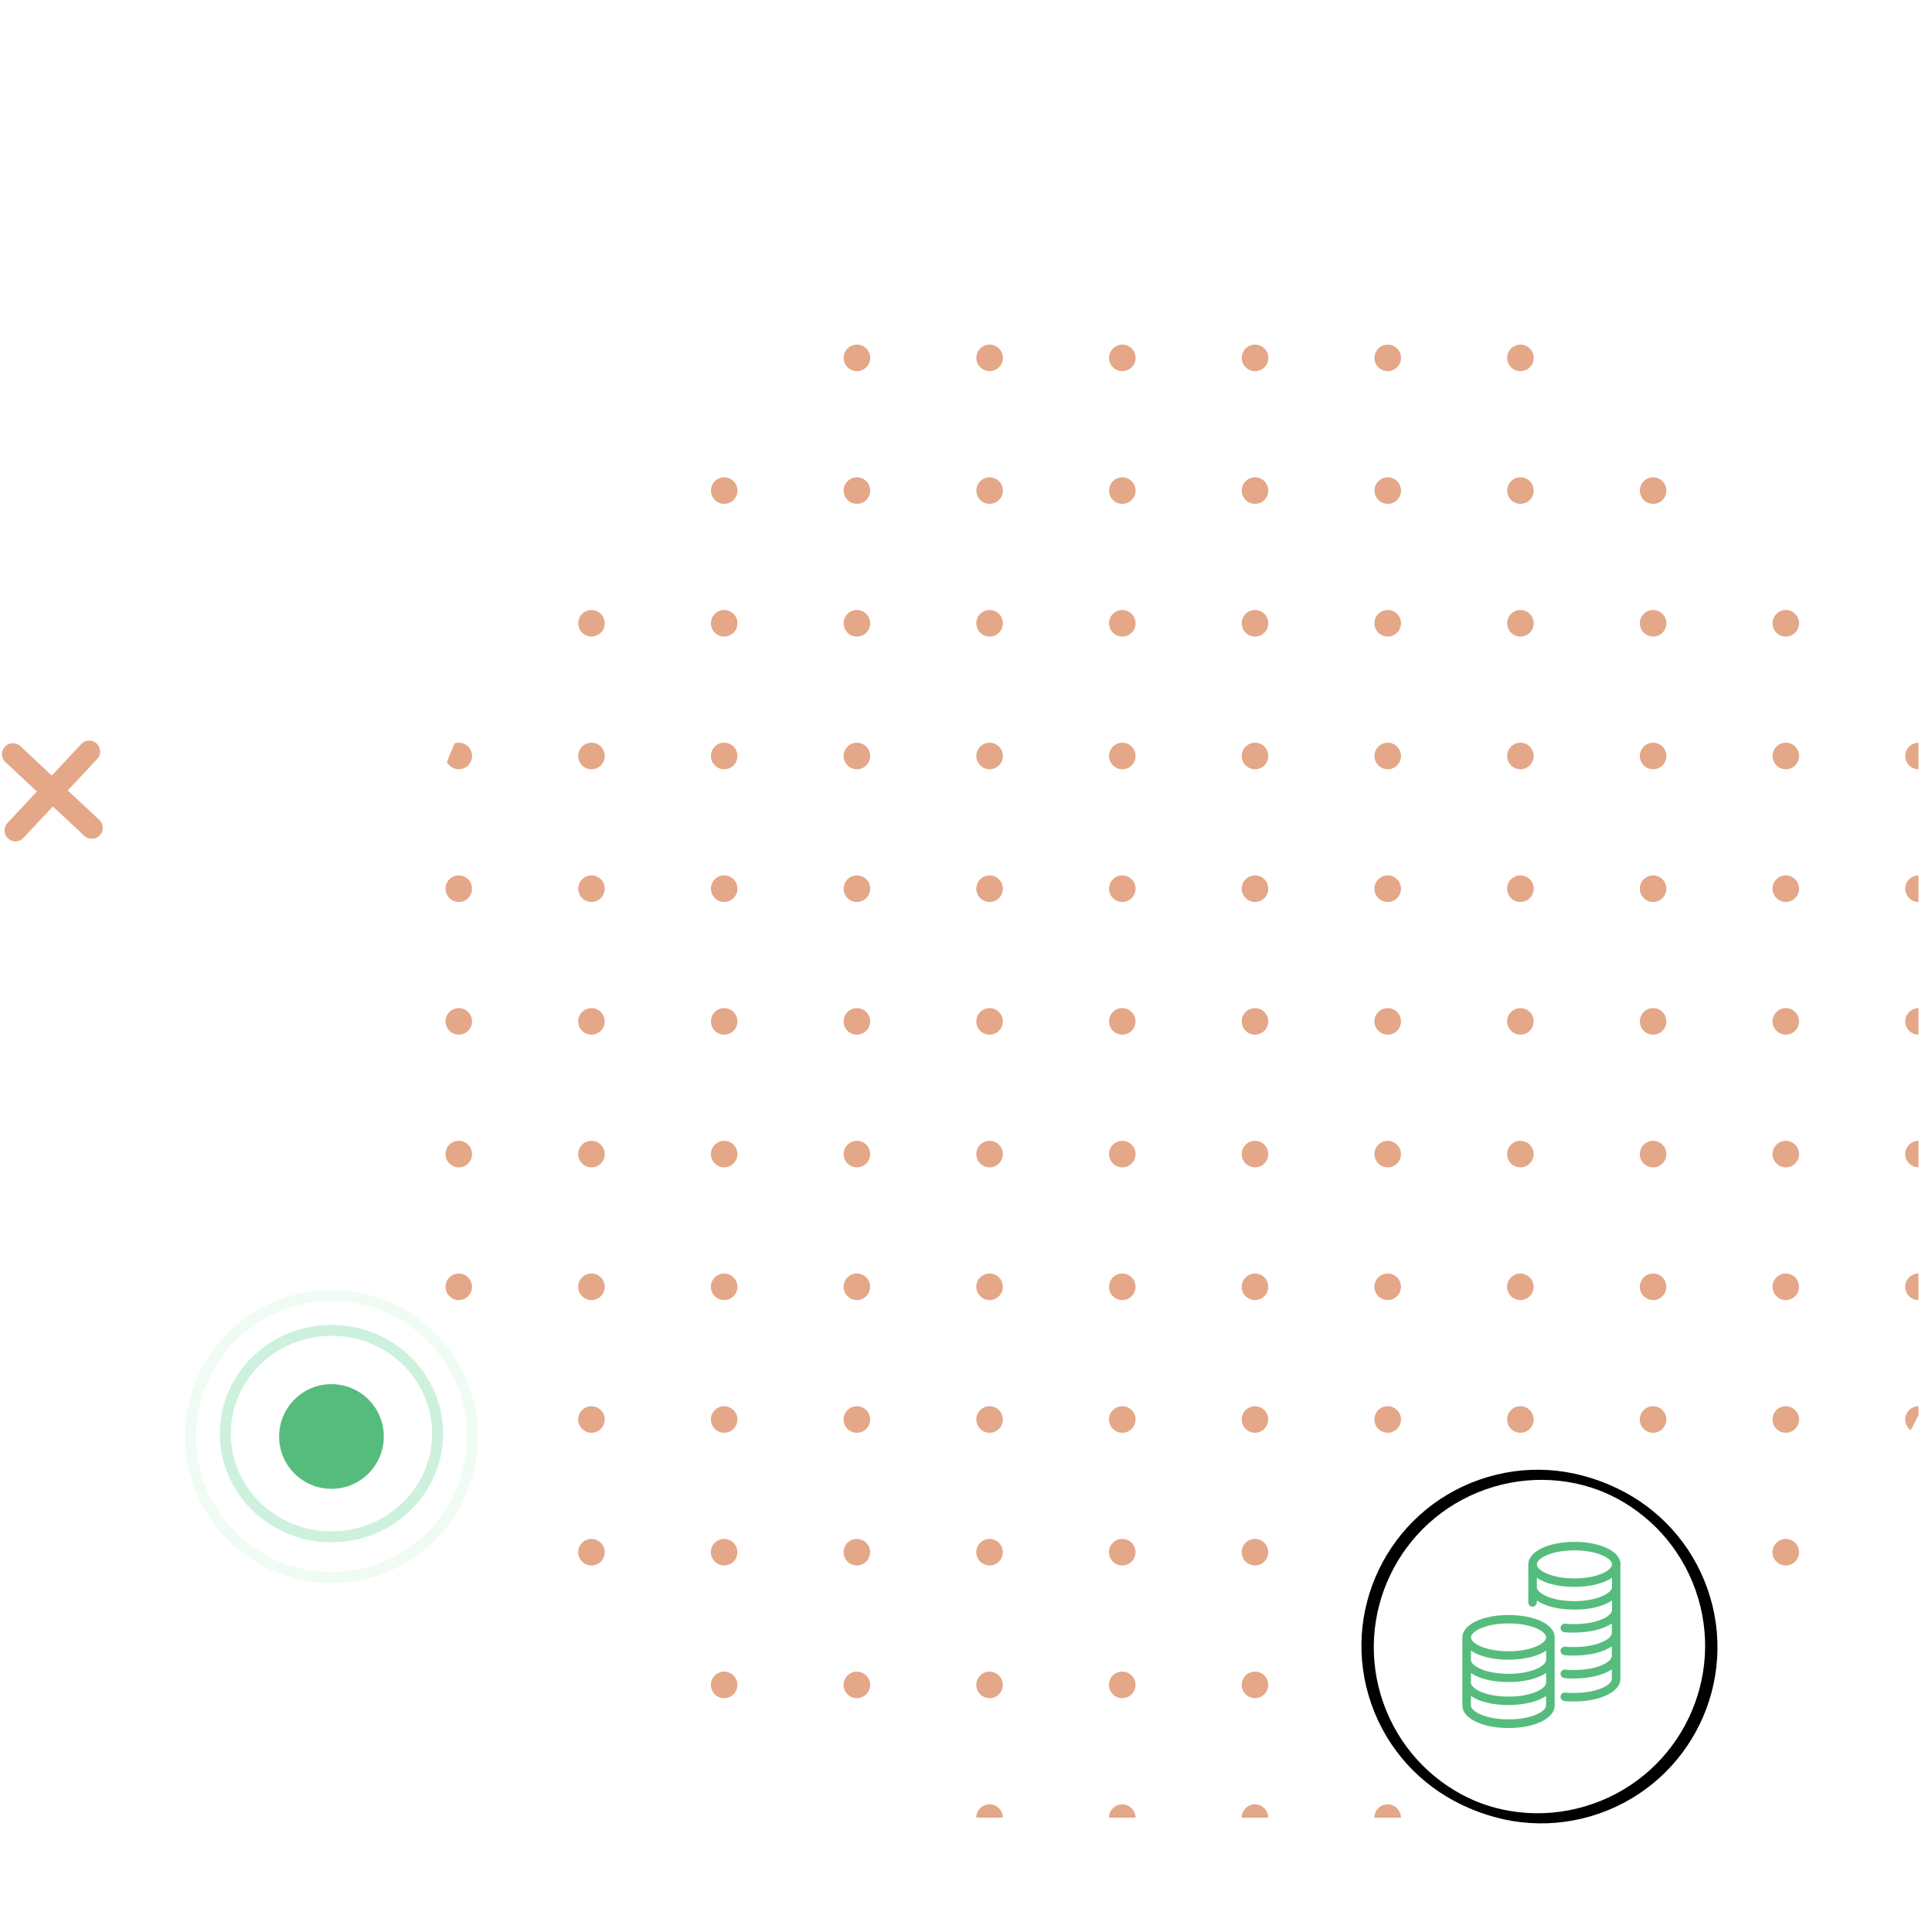 <?xml version="1.0" encoding="UTF-8"?>
<!DOCTYPE svg PUBLIC "-//W3C//DTD SVG 1.1//EN" "http://www.w3.org/Graphics/SVG/1.1/DTD/svg11.dtd">
<!-- Creator: CorelDRAW -->
<svg xmlns="http://www.w3.org/2000/svg" xml:space="preserve" width="43.614mm" height="43.614mm" version="1.1" style="shape-rendering:geometricPrecision; text-rendering:geometricPrecision; image-rendering:optimizeQuality; fill-rule:evenodd; clip-rule:evenodd"
viewBox="0 0 8594.55 8594.55"
 xmlns:xlink="http://www.w3.org/1999/xlink"
 xmlns:xodm="http://www.corel.com/coreldraw/odm/2003">
 <defs>
  <style type="text/css">
   <![CDATA[
    .str0 {stroke:#CDF1DC;stroke-width:48.59;stroke-miterlimit:22.926;stroke-opacity:0.302}
    .str3 {stroke:black;stroke-width:48.59;stroke-miterlimit:22.926}
    .str1 {stroke:#CDF1DC;stroke-width:48.59;stroke-miterlimit:22.926}
    .str2 {stroke:#E4A788;stroke-width:97.21;stroke-linecap:round;stroke-linejoin:round;stroke-miterlimit:22.926}
    .fil6 {fill:none}
    .fil1 {fill:none;fill-rule:nonzero}
    .fil0 {fill:none;fill-rule:nonzero}
    .fil5 {fill:#55BC7E;fill-rule:nonzero}
    .fil4 {fill:white;fill-rule:nonzero}
    .fil2 {fill:#C4C4C4;fill-rule:nonzero;fill-opacity:0}
    .fil3 {fill:#E4A788}
   ]]>
  </style>
   <clipPath id="id0">
    <path d="M-0 0l8594.55 0 0 8594.55 -8594.55 0 0 -8594.55z"/>
   </clipPath>
      <clipPath id="id1" style="clip-rule:nonzero">
       <path d="M8594.55 3261.85c-557.32,-1255.11 -1814.6,-2130.78 -3276.15,-2130.78 -1978.5,0 -3583,1604.5 -3583,3583.01 0,1978.5 1604.5,3583 3583,3583 1461.55,0 2718.83,-875.65 3276.15,-2130.77l0 -2904.46z"/>
      </clipPath>
      <clipPath id="id2" style="clip-rule:nonzero">
       <path d="M-0 0l8594.55 0 0 8594.55 -8594.55 0 0 -8594.55z"/>
      </clipPath>
      <clipPath id="id3" style="clip-rule:nonzero">
       <path d="M8594.55 3261.85c-557.32,-1255.11 -1814.6,-2130.78 -3276.15,-2130.78 -1978.5,0 -3583,1604.5 -3583,3583.01 0,1978.5 1604.5,3583 3583,3583 1461.55,0 2718.83,-875.65 3276.15,-2130.77l0 -2904.46z"/>
      </clipPath>
      <clipPath id="id4" style="clip-rule:nonzero">
       <path d="M-0 0l8594.55 0 0 8594.55 -8594.55 0 0 -8594.55z"/>
      </clipPath>
      <clipPath id="id5" style="clip-rule:nonzero">
       <path d="M-0 3751.54l465.67 0 0 -465.65 -465.67 0 0 465.65z"/>
      </clipPath>
      <clipPath id="id6" style="clip-rule:nonzero">
       <path d="M-0 0l8594.55 0 0 8594.55 -8594.55 0 0 -8594.55z"/>
      </clipPath>
 </defs>
 <g id="Layer_x0020_1">
  <g>
  </g>
  <g style="clip-path:url(#id0)">
   <g>
    <g id="_105553245681920">
     <g>
      <path class="fil0 str0" d="M2101.92 6390.27c0,-346.45 -280.87,-627.34 -627.36,-627.34 -346.47,0 -627.36,280.89 -627.36,627.34 0,346.51 280.89,627.36 627.36,627.36 346.49,0 627.36,-280.85 627.36,-627.36z"/>
      <path class="fil1 str1" d="M1946.69 6377.38c0,253.12 -210.89,459.19 -472.13,459.19 -261.24,0 -472.12,-206.07 -472.12,-459.19 0,-253.16 210.87,-459.23 472.12,-459.23 261.24,0 472.13,206.07 472.13,459.23z"/>
     </g>
     <g style="clip-path:url(#id1)">
      <polygon class="fil2" points="1735.4,1131.06 8901.41,1131.06 8901.41,8297.07 1735.4,8297.07 "/>
     </g>
     <g style="clip-path:url(#id2)">
     </g>
     <g style="clip-path:url(#id3)">
      <g>
       <path id="_1" class="fil3" d="M1509.81 1001.71l-59.04 0 0 59.04c32.48,0 59.04,-26.6 59.04,-59.04zm531.31 59.04c32.44,0 59,-26.6 59,-59.04l-118.06 0c0,32.44 26.56,59.04 59.06,59.04zm649.33 -59.04c0,32.44 -26.56,59.04 -59.02,59.04 -32.5,0 -59.06,-26.6 -59.06,-59.04l118.08 0zm531.29 59.04c32.46,0 59,-26.6 59,-59.04l-118.04 0c0,32.44 26.56,59.04 59.04,59.04zm649.39 -59.04c0,32.44 -26.54,59.04 -59.04,59.04 -32.46,0 -59.02,-26.6 -59.02,-59.04l118.06 0zm531.31 59.04c32.46,0 59.02,-26.6 59.02,-59.04l-118.08 0c0,32.44 26.56,59.04 59.06,59.04zm649.35 -59.04c0,32.44 -26.56,59.04 -59.04,59.04 -32.5,0 -59.04,-26.6 -59.04,-59.04l118.08 0zm531.29 59.04c32.46,0 59.02,-26.6 59.02,-59.04l-118.06 0c0,32.44 26.56,59.04 59.04,59.04zm649.39 -59.04c0,32.44 -26.62,59.04 -59.02,59.04 -32.48,0 -59.1,-26.6 -59.1,-59.04l118.12 0zm531.29 59.04c32.46,0 59.02,-26.6 59.02,-59.04l-118.06 0c0,32.44 26.56,59.04 59.04,59.04zm649.33 -59.04c0,32.44 -26.54,59.04 -59,59.04 -32.5,0 -59.04,-26.6 -59.04,-59.04l118.04 0zm531.33 59.04c32.46,0 59,-26.6 59,-59.04l-118.04 0c0,32.44 26.54,59.04 59.04,59.04zm590.33 -59.04l0 59.04c-32.5,0 -59.06,-26.6 -59.06,-59.04l59.06 0zm-7024.95 590.31c0,-32.44 -26.56,-59.02 -59.04,-59.02l0 118.08c32.48,0 59.04,-26.56 59.04,-59.06zm590.31 0c0,32.61 -26.41,59.06 -59,59.06 -32.61,0 -59.06,-26.45 -59.06,-59.06 0,-32.57 26.45,-59.02 59.06,-59.02 32.59,0 59,26.45 59,59.02zm531.31 59.06c32.55,0 59.02,-26.45 59.02,-59.06 0,-32.57 -26.47,-59.02 -59.02,-59.02 -32.61,0 -59.06,26.45 -59.06,59.02 0,32.61 26.45,59.06 59.06,59.06zm649.31 -59.06c0,32.61 -26.43,59.06 -59,59.06 -32.59,0 -59.04,-26.45 -59.04,-59.06 0,-32.57 26.45,-59.02 59.04,-59.02 32.57,0 59,26.45 59,59.02zm531.35 59.06c32.59,0 59.04,-26.45 59.04,-59.06 0,-32.57 -26.45,-59.02 -59.04,-59.02 -32.61,0 -59.02,26.45 -59.02,59.02 0,32.61 26.41,59.06 59.02,59.06zm649.37 -59.06c0,32.61 -26.43,59.06 -59.02,59.06 -32.59,0 -59.06,-26.45 -59.06,-59.06 0,-32.57 26.47,-59.02 59.06,-59.02 32.59,0 59.02,26.45 59.02,59.02zm531.29 59.06c32.59,0 59.04,-26.45 59.04,-59.06 0,-32.57 -26.45,-59.02 -59.04,-59.02 -32.61,0 -59.04,26.45 -59.04,59.02 0,32.61 26.43,59.06 59.04,59.06zm649.35 -59.06c0,32.61 -26.43,59.06 -59.02,59.06 -32.61,0 -59.04,-26.45 -59.04,-59.06 0,-32.57 26.43,-59.02 59.04,-59.02 32.59,0 59.02,26.45 59.02,59.02zm531.35 59.06c32.57,0 59.02,-26.45 59.02,-59.06 0,-32.57 -26.45,-59.02 -59.02,-59.02 -32.65,0 -59.1,26.45 -59.1,59.02 0,32.61 26.45,59.06 59.1,59.06zm649.33 -59.06c0,32.61 -26.43,59.06 -59.02,59.06 -32.61,0 -59.04,-26.45 -59.04,-59.06 0,-32.57 26.43,-59.02 59.04,-59.02 32.59,0 59.02,26.45 59.02,59.02zm531.31 59.06c32.57,0 59,-26.45 59,-59.06 0,-32.57 -26.43,-59.02 -59,-59.02 -32.61,0 -59.04,26.45 -59.04,59.02 0,32.61 26.43,59.06 59.04,59.06zm649.33 -59.06c0,32.61 -26.43,59.06 -59,59.06 -32.59,0 -59.04,-26.45 -59.04,-59.06 0,-32.57 26.45,-59.02 59.04,-59.02 32.57,0 59,26.45 59,59.02zm472.27 0c0,32.5 26.56,59.06 59.06,59.06l0 -118.08c-32.5,0 -59.06,26.58 -59.06,59.02zm-7024.94 531.33c32.48,0 59.04,26.54 59.04,59 0,32.5 -26.56,59.04 -59.04,59.04l0 -118.04zm590.35 118.04c32.59,0 59,-26.43 59,-59.04 0,-32.55 -26.41,-59 -59,-59 -32.61,0 -59.06,26.45 -59.06,59 0,32.61 26.45,59.04 59.06,59.04zm649.33 -59.04c0,32.61 -26.47,59.04 -59.02,59.04 -32.61,0 -59.06,-26.43 -59.06,-59.04 0,-32.55 26.45,-59 59.06,-59 32.55,0 59.02,26.45 59.02,59zm531.29 59.04c32.57,0 59,-26.43 59,-59.04 0,-32.55 -26.43,-59 -59,-59 -32.59,0 -59.04,26.45 -59.04,59 0,32.61 26.45,59.04 59.04,59.04zm649.39 -59.04c0,32.61 -26.45,59.04 -59.04,59.04 -32.61,0 -59.02,-26.43 -59.02,-59.04 0,-32.55 26.41,-59 59.02,-59 32.59,0 59.04,26.45 59.04,59zm531.31 59.04c32.59,0 59.02,-26.43 59.02,-59.04 0,-32.55 -26.43,-59 -59.02,-59 -32.59,0 -59.06,26.45 -59.06,59 0,32.61 26.47,59.04 59.06,59.04zm649.35 -59.04c0,32.61 -26.45,59.04 -59.04,59.04 -32.61,0 -59.04,-26.43 -59.04,-59.04 0,-32.55 26.43,-59 59.04,-59 32.59,0 59.04,26.45 59.04,59zm531.29 59.04c32.59,0 59.02,-26.43 59.02,-59.04 0,-32.55 -26.43,-59 -59.02,-59 -32.61,0 -59.04,26.45 -59.04,59 0,32.61 26.43,59.04 59.04,59.04zm649.39 -59.04c0,32.61 -26.45,59.04 -59.02,59.04 -32.65,0 -59.1,-26.43 -59.1,-59.04 0,-32.55 26.45,-59 59.1,-59 32.57,0 59.02,26.45 59.02,59zm531.29 59.04c32.59,0 59.02,-26.43 59.02,-59.04 0,-32.55 -26.43,-59 -59.02,-59 -32.61,0 -59.04,26.45 -59.04,59 0,32.61 26.43,59.04 59.04,59.04zm649.33 -59.04c0,32.61 -26.43,59.04 -59,59.04 -32.61,0 -59.04,-26.43 -59.04,-59.04 0,-32.55 26.43,-59 59.04,-59 32.57,0 59,26.45 59,59zm531.33 59.04c32.57,0 59,-26.43 59,-59.04 0,-32.55 -26.43,-59 -59,-59 -32.59,0 -59.04,26.45 -59.04,59 0,32.61 26.45,59.04 59.04,59.04zm590.33 0c-32.5,0 -59.06,-26.54 -59.06,-59.04 0,-32.46 26.56,-59 59.06,-59l0 118.04zm-7024.95 531.29c0,-32.46 -26.56,-59.02 -59.04,-59.02l0 118.06c32.48,0 59.04,-26.54 59.04,-59.04zm590.31 0c0,32.61 -26.41,59.04 -59,59.04 -32.61,0 -59.06,-26.43 -59.06,-59.04 0,-32.59 26.45,-59.02 59.06,-59.02 32.59,0 59,26.43 59,59.02zm531.31 59.04c32.55,0 59.02,-26.43 59.02,-59.04 0,-32.59 -26.47,-59.02 -59.02,-59.02 -32.61,0 -59.06,26.43 -59.06,59.02 0,32.61 26.45,59.04 59.06,59.04zm649.31 -59.04c0,32.61 -26.43,59.04 -59,59.04 -32.59,0 -59.04,-26.43 -59.04,-59.04 0,-32.59 26.45,-59.02 59.04,-59.02 32.57,0 59,26.43 59,59.02zm531.35 59.04c32.59,0 59.04,-26.43 59.04,-59.04 0,-32.59 -26.45,-59.02 -59.04,-59.02 -32.61,0 -59.02,26.43 -59.02,59.02 0,32.61 26.41,59.04 59.02,59.04zm649.37 -59.04c0,32.61 -26.43,59.04 -59.02,59.04 -32.59,0 -59.06,-26.43 -59.06,-59.04 0,-32.59 26.47,-59.02 59.06,-59.02 32.59,0 59.02,26.43 59.02,59.02zm531.29 59.04c32.59,0 59.04,-26.43 59.04,-59.04 0,-32.59 -26.45,-59.02 -59.04,-59.02 -32.61,0 -59.04,26.43 -59.04,59.02 0,32.61 26.43,59.04 59.04,59.04zm649.35 -59.04c0,32.61 -26.43,59.04 -59.02,59.04 -32.61,0 -59.04,-26.43 -59.04,-59.04 0,-32.59 26.43,-59.02 59.04,-59.02 32.59,0 59.02,26.43 59.02,59.02zm531.35 59.04c32.57,0 59.02,-26.43 59.02,-59.04 0,-32.59 -26.45,-59.02 -59.02,-59.02 -32.65,0 -59.1,26.43 -59.1,59.02 0,32.61 26.45,59.04 59.1,59.04zm649.33 -59.04c0,32.61 -26.43,59.04 -59.02,59.04 -32.61,0 -59.04,-26.43 -59.04,-59.04 0,-32.59 26.43,-59.02 59.04,-59.02 32.59,0 59.02,26.43 59.02,59.02zm531.31 59.04c32.57,0 59,-26.43 59,-59.04 0,-32.59 -26.43,-59.02 -59,-59.02 -32.61,0 -59.04,26.43 -59.04,59.02 0,32.61 26.43,59.04 59.04,59.04zm649.33 -59.04c0,32.61 -26.43,59.04 -59,59.04 -32.59,0 -59.04,-26.43 -59.04,-59.04 0,-32.59 26.45,-59.02 59.04,-59.02 32.57,0 59,26.43 59,59.02zm472.27 0c0,32.5 26.56,59.04 59.06,59.04l0 -118.06c-32.5,0 -59.06,26.56 -59.06,59.02zm-7024.94 531.29c32.48,0 59.04,26.58 59.04,59.04 0,32.48 -26.56,59.06 -59.04,59.06l0 -118.1zm590.35 118.1c32.59,0 59,-26.45 59,-59.06 0,-32.63 -26.41,-59.04 -59,-59.04 -32.61,0 -59.06,26.41 -59.06,59.04 0,32.61 26.45,59.06 59.06,59.06zm649.33 -59.06c0,32.61 -26.47,59.06 -59.02,59.06 -32.61,0 -59.06,-26.45 -59.06,-59.06 0,-32.63 26.45,-59.04 59.06,-59.04 32.55,0 59.02,26.41 59.02,59.04zm531.29 59.06c32.57,0 59,-26.45 59,-59.06 0,-32.63 -26.43,-59.04 -59,-59.04 -32.59,0 -59.04,26.41 -59.04,59.04 0,32.61 26.45,59.06 59.04,59.06zm649.39 -59.06c0,32.61 -26.45,59.06 -59.04,59.06 -32.61,0 -59.02,-26.45 -59.02,-59.06 0,-32.63 26.41,-59.04 59.02,-59.04 32.59,0 59.04,26.41 59.04,59.04zm531.31 59.06c32.59,0 59.02,-26.45 59.02,-59.06 0,-32.63 -26.43,-59.04 -59.02,-59.04 -32.59,0 -59.06,26.41 -59.06,59.04 0,32.61 26.47,59.06 59.06,59.06zm649.35 -59.06c0,32.61 -26.45,59.06 -59.04,59.06 -32.61,0 -59.04,-26.45 -59.04,-59.06 0,-32.63 26.43,-59.04 59.04,-59.04 32.59,0 59.04,26.41 59.04,59.04zm531.29 59.06c32.59,0 59.02,-26.45 59.02,-59.06 0,-32.63 -26.43,-59.04 -59.02,-59.04 -32.61,0 -59.04,26.41 -59.04,59.04 0,32.61 26.43,59.06 59.04,59.06zm649.39 -59.06c0,32.61 -26.45,59.06 -59.02,59.06 -32.65,0 -59.1,-26.45 -59.1,-59.06 0,-32.63 26.45,-59.04 59.1,-59.04 32.57,0 59.02,26.41 59.02,59.04zm531.29 59.06c32.59,0 59.02,-26.45 59.02,-59.06 0,-32.63 -26.43,-59.04 -59.02,-59.04 -32.61,0 -59.04,26.41 -59.04,59.04 0,32.61 26.43,59.06 59.04,59.06zm649.33 -59.06c0,32.61 -26.43,59.06 -59,59.06 -32.61,0 -59.04,-26.45 -59.04,-59.06 0,-32.63 26.43,-59.04 59.04,-59.04 32.57,0 59,26.41 59,59.04zm531.33 59.06c32.57,0 59,-26.45 59,-59.06 0,-32.63 -26.43,-59.04 -59,-59.04 -32.59,0 -59.04,26.41 -59.04,59.04 0,32.61 26.45,59.06 59.04,59.06zm590.33 0c-32.5,0 -59.06,-26.58 -59.06,-59.06 0,-32.46 26.56,-59.04 59.06,-59.04l0 118.1zm-7024.95 531.25c0,-32.48 -26.56,-59.02 -59.04,-59.02l0 118.08c32.48,0 59.04,-26.56 59.04,-59.06zm590.31 0c0,32.65 -26.41,59.06 -59,59.06 -32.61,0 -59.06,-26.41 -59.06,-59.06 0,-32.61 26.45,-59.02 59.06,-59.02 32.59,0 59,26.41 59,59.02zm531.31 59.06c32.55,0 59.02,-26.41 59.02,-59.06 0,-32.61 -26.47,-59.02 -59.02,-59.02 -32.61,0 -59.06,26.41 -59.06,59.02 0,32.65 26.45,59.06 59.06,59.06zm649.31 -59.06c0,32.65 -26.43,59.06 -59,59.06 -32.59,0 -59.04,-26.41 -59.04,-59.06 0,-32.61 26.45,-59.02 59.04,-59.02 32.57,0 59,26.41 59,59.02zm531.35 59.06c32.59,0 59.04,-26.41 59.04,-59.06 0,-32.61 -26.45,-59.02 -59.04,-59.02 -32.61,0 -59.02,26.41 -59.02,59.02 0,32.65 26.41,59.06 59.02,59.06zm649.37 -59.06c0,32.65 -26.43,59.06 -59.02,59.06 -32.59,0 -59.06,-26.41 -59.06,-59.06 0,-32.61 26.47,-59.02 59.06,-59.02 32.59,0 59.02,26.41 59.02,59.02zm531.29 59.06c32.59,0 59.04,-26.41 59.04,-59.06 0,-32.61 -26.45,-59.02 -59.04,-59.02 -32.61,0 -59.04,26.41 -59.04,59.02 0,32.65 26.43,59.06 59.04,59.06zm649.35 -59.06c0,32.65 -26.43,59.06 -59.02,59.06 -32.61,0 -59.04,-26.41 -59.04,-59.06 0,-32.61 26.43,-59.02 59.04,-59.02 32.59,0 59.02,26.41 59.02,59.02zm531.35 59.06c32.57,0 59.02,-26.41 59.02,-59.06 0,-32.61 -26.45,-59.02 -59.02,-59.02 -32.65,0 -59.1,26.41 -59.1,59.02 0,32.65 26.45,59.06 59.1,59.06zm649.33 -59.06c0,32.65 -26.43,59.06 -59.02,59.06 -32.61,0 -59.04,-26.41 -59.04,-59.06 0,-32.61 26.43,-59.02 59.04,-59.02 32.59,0 59.02,26.41 59.02,59.02zm531.31 59.06c32.57,0 59,-26.41 59,-59.06 0,-32.61 -26.43,-59.02 -59,-59.02 -32.61,0 -59.04,26.41 -59.04,59.02 0,32.65 26.43,59.06 59.04,59.06zm649.33 -59.06c0,32.65 -26.43,59.06 -59,59.06 -32.59,0 -59.04,-26.41 -59.04,-59.06 0,-32.61 26.45,-59.02 59.04,-59.02 32.57,0 59,26.41 59,59.02zm472.27 0c0,32.5 26.56,59.06 59.06,59.06l0 -118.08c-32.5,0 -59.06,26.54 -59.06,59.02zm-7024.94 531.35c32.48,0 59.04,26.54 59.04,59.02 0,32.46 -26.56,59.02 -59.04,59.02l0 -118.04zm590.35 118.04c32.59,0 59,-26.41 59,-59.02 0,-32.63 -26.41,-59.02 -59,-59.02 -32.61,0 -59.06,26.39 -59.06,59.02 0,32.61 26.45,59.02 59.06,59.02zm649.33 -59.02c0,32.61 -26.47,59.02 -59.02,59.02 -32.61,0 -59.06,-26.41 -59.06,-59.02 0,-32.63 26.45,-59.02 59.06,-59.02 32.55,0 59.02,26.39 59.02,59.02zm531.29 59.02c32.57,0 59,-26.41 59,-59.02 0,-32.63 -26.43,-59.02 -59,-59.02 -32.59,0 -59.04,26.39 -59.04,59.02 0,32.61 26.45,59.02 59.04,59.02zm649.39 -59.02c0,32.61 -26.45,59.02 -59.04,59.02 -32.61,0 -59.02,-26.41 -59.02,-59.02 0,-32.63 26.41,-59.02 59.02,-59.02 32.59,0 59.04,26.39 59.04,59.02zm531.31 59.02c32.59,0 59.02,-26.41 59.02,-59.02 0,-32.63 -26.43,-59.02 -59.02,-59.02 -32.59,0 -59.06,26.39 -59.06,59.02 0,32.61 26.47,59.02 59.06,59.02zm649.35 -59.02c0,32.61 -26.45,59.02 -59.04,59.02 -32.61,0 -59.04,-26.41 -59.04,-59.02 0,-32.63 26.43,-59.02 59.04,-59.02 32.59,0 59.04,26.39 59.04,59.02zm531.29 59.02c32.59,0 59.02,-26.41 59.02,-59.02 0,-32.63 -26.43,-59.02 -59.02,-59.02 -32.61,0 -59.04,26.39 -59.04,59.02 0,32.61 26.43,59.02 59.04,59.02zm649.39 -59.02c0,32.61 -26.45,59.02 -59.02,59.02 -32.65,0 -59.1,-26.41 -59.1,-59.02 0,-32.63 26.45,-59.02 59.1,-59.02 32.57,0 59.02,26.39 59.02,59.02zm531.29 59.02c32.59,0 59.02,-26.41 59.02,-59.02 0,-32.63 -26.43,-59.02 -59.02,-59.02 -32.61,0 -59.04,26.39 -59.04,59.02 0,32.61 26.43,59.02 59.04,59.02zm649.33 -59.02c0,32.61 -26.43,59.02 -59,59.02 -32.61,0 -59.04,-26.41 -59.04,-59.02 0,-32.63 26.43,-59.02 59.04,-59.02 32.57,0 59,26.39 59,59.02zm531.33 59.02c32.57,0 59,-26.41 59,-59.02 0,-32.63 -26.43,-59.02 -59,-59.02 -32.59,0 -59.04,26.39 -59.04,59.02 0,32.61 26.45,59.02 59.04,59.02zm590.33 0c-32.5,0 -59.06,-26.56 -59.06,-59.02 0,-32.48 26.56,-59.02 59.06,-59.02l0 118.04zm-7024.95 531.31c0,-32.48 -26.56,-59.04 -59.04,-59.04l0 118.06c32.48,0 59.04,-26.54 59.04,-59.02zm590.31 0c0,32.59 -26.41,59.02 -59,59.02 -32.61,0 -59.06,-26.43 -59.06,-59.02 0,-32.59 26.45,-59.04 59.06,-59.04 32.59,0 59,26.45 59,59.04zm531.31 59.02c32.55,0 59.02,-26.43 59.02,-59.02 0,-32.59 -26.47,-59.04 -59.02,-59.04 -32.61,0 -59.06,26.45 -59.06,59.04 0,32.59 26.45,59.02 59.06,59.02zm649.31 -59.02c0,32.59 -26.43,59.02 -59,59.02 -32.59,0 -59.04,-26.43 -59.04,-59.02 0,-32.59 26.45,-59.04 59.04,-59.04 32.57,0 59,26.45 59,59.04zm531.35 59.02c32.59,0 59.04,-26.43 59.04,-59.02 0,-32.59 -26.45,-59.04 -59.04,-59.04 -32.61,0 -59.02,26.45 -59.02,59.04 0,32.59 26.41,59.02 59.02,59.02zm649.37 -59.02c0,32.59 -26.43,59.02 -59.02,59.02 -32.59,0 -59.06,-26.43 -59.06,-59.02 0,-32.59 26.47,-59.04 59.06,-59.04 32.59,0 59.02,26.45 59.02,59.04zm531.29 59.02c32.59,0 59.04,-26.43 59.04,-59.02 0,-32.59 -26.45,-59.04 -59.04,-59.04 -32.61,0 -59.04,26.45 -59.04,59.04 0,32.59 26.43,59.02 59.04,59.02zm649.35 -59.02c0,32.59 -26.43,59.02 -59.02,59.02 -32.61,0 -59.04,-26.43 -59.04,-59.02 0,-32.59 26.43,-59.04 59.04,-59.04 32.59,0 59.02,26.45 59.02,59.04zm531.35 59.02c32.57,0 59.02,-26.43 59.02,-59.02 0,-32.59 -26.45,-59.04 -59.02,-59.04 -32.65,0 -59.1,26.45 -59.1,59.04 0,32.59 26.45,59.02 59.1,59.02zm649.33 -59.02c0,32.59 -26.43,59.02 -59.02,59.02 -32.61,0 -59.04,-26.43 -59.04,-59.02 0,-32.59 26.43,-59.04 59.04,-59.04 32.59,0 59.02,26.45 59.02,59.04zm531.31 59.02c32.57,0 59,-26.43 59,-59.02 0,-32.59 -26.43,-59.04 -59,-59.04 -32.61,0 -59.04,26.45 -59.04,59.04 0,32.59 26.43,59.02 59.04,59.02zm649.33 -59.02c0,32.59 -26.43,59.02 -59,59.02 -32.59,0 -59.04,-26.43 -59.04,-59.02 0,-32.59 26.45,-59.04 59.04,-59.04 32.57,0 59,26.45 59,59.04zm472.27 0c0,32.48 26.56,59.02 59.06,59.02l0 -118.06c-32.5,0 -59.06,26.56 -59.06,59.04zm-7024.94 531.31c32.48,0 59.04,26.56 59.04,59 0,32.5 -26.56,59.06 -59.04,59.06l0 -118.06zm590.35 118.06c32.59,0 59,-26.47 59,-59.06 0,-32.59 -26.41,-59 -59,-59 -32.61,0 -59.06,26.41 -59.06,59 0,32.59 26.45,59.06 59.06,59.06zm649.33 -59.06c0,32.59 -26.47,59.06 -59.02,59.06 -32.61,0 -59.06,-26.47 -59.06,-59.06 0,-32.59 26.45,-59 59.06,-59 32.55,0 59.02,26.41 59.02,59zm531.29 59.06c32.57,0 59,-26.47 59,-59.06 0,-32.59 -26.43,-59 -59,-59 -32.59,0 -59.04,26.41 -59.04,59 0,32.59 26.45,59.06 59.04,59.06zm649.39 -59.06c0,32.59 -26.45,59.06 -59.04,59.06 -32.61,0 -59.02,-26.47 -59.02,-59.06 0,-32.59 26.41,-59 59.02,-59 32.59,0 59.04,26.41 59.04,59zm531.31 59.06c32.59,0 59.02,-26.47 59.02,-59.06 0,-32.59 -26.43,-59 -59.02,-59 -32.59,0 -59.06,26.41 -59.06,59 0,32.59 26.47,59.06 59.06,59.06zm649.35 -59.06c0,32.59 -26.45,59.06 -59.04,59.06 -32.61,0 -59.04,-26.47 -59.04,-59.06 0,-32.59 26.43,-59 59.04,-59 32.59,0 59.04,26.41 59.04,59zm531.29 59.06c32.59,0 59.02,-26.47 59.02,-59.06 0,-32.59 -26.43,-59 -59.02,-59 -32.61,0 -59.04,26.41 -59.04,59 0,32.59 26.43,59.06 59.04,59.06zm649.39 -59.06c0,32.59 -26.45,59.06 -59.02,59.06 -32.65,0 -59.1,-26.47 -59.1,-59.06 0,-32.59 26.45,-59 59.1,-59 32.57,0 59.02,26.41 59.02,59zm531.29 59.06c32.59,0 59.02,-26.47 59.02,-59.06 0,-32.59 -26.43,-59 -59.02,-59 -32.61,0 -59.04,26.41 -59.04,59 0,32.59 26.43,59.06 59.04,59.06zm649.33 -59.06c0,32.59 -26.43,59.06 -59,59.06 -32.61,0 -59.04,-26.47 -59.04,-59.06 0,-32.59 26.43,-59 59.04,-59 32.57,0 59,26.41 59,59zm531.33 59.06c32.57,0 59,-26.47 59,-59.06 0,-32.59 -26.43,-59 -59,-59 -32.59,0 -59.04,26.41 -59.04,59 0,32.59 26.45,59.06 59.04,59.06zm590.33 0c-32.5,0 -59.06,-26.56 -59.06,-59.06 0,-32.44 26.56,-59 59.06,-59l0 118.06zm-7024.95 531.25c0,-32.44 -26.56,-59.02 -59.04,-59.02l0 118.08c32.48,0 59.04,-26.54 59.04,-59.06zm590.31 0c0,32.61 -26.41,59.06 -59,59.06 -32.61,0 -59.06,-26.45 -59.06,-59.06 0,-32.57 26.45,-59.02 59.06,-59.02 32.59,0 59,26.45 59,59.02zm531.31 59.06c32.55,0 59.02,-26.45 59.02,-59.06 0,-32.57 -26.47,-59.02 -59.02,-59.02 -32.61,0 -59.06,26.45 -59.06,59.02 0,32.61 26.45,59.06 59.06,59.06zm649.31 -59.06c0,32.61 -26.43,59.06 -59,59.06 -32.59,0 -59.04,-26.45 -59.04,-59.06 0,-32.57 26.45,-59.02 59.04,-59.02 32.57,0 59,26.45 59,59.02zm531.35 59.06c32.59,0 59.04,-26.45 59.04,-59.06 0,-32.57 -26.45,-59.02 -59.04,-59.02 -32.61,0 -59.02,26.45 -59.02,59.02 0,32.61 26.41,59.06 59.02,59.06zm649.37 -59.06c0,32.61 -26.43,59.06 -59.02,59.06 -32.59,0 -59.06,-26.45 -59.06,-59.06 0,-32.57 26.47,-59.02 59.06,-59.02 32.59,0 59.02,26.45 59.02,59.02zm531.29 59.06c32.59,0 59.04,-26.45 59.04,-59.06 0,-32.57 -26.45,-59.02 -59.04,-59.02 -32.61,0 -59.04,26.45 -59.04,59.02 0,32.61 26.43,59.06 59.04,59.06zm649.35 -59.06c0,32.61 -26.43,59.06 -59.02,59.06 -32.61,0 -59.04,-26.45 -59.04,-59.06 0,-32.57 26.43,-59.02 59.04,-59.02 32.59,0 59.02,26.45 59.02,59.02zm531.35 59.06c32.57,0 59.02,-26.45 59.02,-59.06 0,-32.57 -26.45,-59.02 -59.02,-59.02 -32.65,0 -59.1,26.45 -59.1,59.02 0,32.61 26.45,59.06 59.1,59.06zm649.33 -59.06c0,32.61 -26.43,59.06 -59.02,59.06 -32.61,0 -59.04,-26.45 -59.04,-59.06 0,-32.57 26.43,-59.02 59.04,-59.02 32.59,0 59.02,26.45 59.02,59.02zm531.31 59.06c32.57,0 59,-26.45 59,-59.06 0,-32.57 -26.43,-59.02 -59,-59.02 -32.61,0 -59.04,26.45 -59.04,59.02 0,32.61 26.43,59.06 59.04,59.06zm649.33 -59.06c0,32.61 -26.43,59.06 -59,59.06 -32.59,0 -59.04,-26.45 -59.04,-59.06 0,-32.57 26.45,-59.02 59.04,-59.02 32.57,0 59,26.45 59,59.02zm472.27 0c0,32.51 26.56,59.06 59.06,59.06l0 -118.08c-32.5,0 -59.06,26.58 -59.06,59.02zm-7024.94 531.31c32.48,0 59.04,26.56 59.04,59.04 0,32.48 -26.56,59.04 -59.04,59.04l0 -118.08zm590.35 118.08c32.59,0 59,-26.41 59,-59.04 0,-32.59 -26.41,-59.04 -59,-59.04 -32.61,0 -59.06,26.45 -59.06,59.04 0,32.63 26.45,59.04 59.06,59.04zm649.33 -59.04c0,32.63 -26.47,59.04 -59.02,59.04 -32.61,0 -59.06,-26.41 -59.06,-59.04 0,-32.59 26.45,-59.04 59.06,-59.04 32.55,0 59.02,26.45 59.02,59.04zm531.29 59.04c32.57,0 59,-26.41 59,-59.04 0,-32.59 -26.43,-59.04 -59,-59.04 -32.59,0 -59.04,26.45 -59.04,59.04 0,32.63 26.45,59.04 59.04,59.04zm649.39 -59.04c0,32.63 -26.45,59.04 -59.04,59.04 -32.61,0 -59.02,-26.41 -59.02,-59.04 0,-32.59 26.41,-59.04 59.02,-59.04 32.59,0 59.04,26.45 59.04,59.04zm531.31 59.04c32.59,0 59.02,-26.41 59.02,-59.04 0,-32.59 -26.43,-59.04 -59.02,-59.04 -32.59,0 -59.06,26.45 -59.06,59.04 0,32.63 26.47,59.04 59.06,59.04zm649.35 -59.04c0,32.63 -26.45,59.04 -59.04,59.04 -32.61,0 -59.04,-26.41 -59.04,-59.04 0,-32.59 26.43,-59.04 59.04,-59.04 32.59,0 59.04,26.45 59.04,59.04zm531.29 59.04c32.59,0 59.02,-26.41 59.02,-59.04 0,-32.59 -26.43,-59.04 -59.02,-59.04 -32.61,0 -59.04,26.45 -59.04,59.04 0,32.63 26.43,59.04 59.04,59.04zm649.39 -59.04c0,32.63 -26.45,59.04 -59.02,59.04 -32.65,0 -59.1,-26.41 -59.1,-59.04 0,-32.59 26.45,-59.04 59.1,-59.04 32.57,0 59.02,26.45 59.02,59.04zm531.29 59.04c32.59,0 59.02,-26.41 59.02,-59.04 0,-32.59 -26.43,-59.04 -59.02,-59.04 -32.61,0 -59.04,26.45 -59.04,59.04 0,32.63 26.43,59.04 59.04,59.04zm649.33 -59.04c0,32.63 -26.43,59.04 -59,59.04 -32.61,0 -59.04,-26.41 -59.04,-59.04 0,-32.59 26.43,-59.04 59.04,-59.04 32.57,0 59,26.45 59,59.04zm531.33 59.04c32.57,0 59,-26.41 59,-59.04 0,-32.59 -26.43,-59.04 -59,-59.04 -32.59,0 -59.04,26.45 -59.04,59.04 0,32.63 26.45,59.04 59.04,59.04zm590.33 0c-32.5,0 -59.06,-26.56 -59.06,-59.04 0,-32.48 26.56,-59.04 59.06,-59.04l0 118.08zm-7024.95 531.29c0,-32.44 -26.56,-59.06 -59.04,-59.06l0 118.14c32.48,0 59.04,-26.62 59.04,-59.08zm590.31 0c0,32.63 -26.41,59.08 -59,59.08 -32.61,0 -59.06,-26.45 -59.06,-59.08 0,-32.59 26.45,-59.06 59.06,-59.06 32.59,0 59,26.47 59,59.06zm531.31 59.08c32.55,0 59.02,-26.45 59.02,-59.08 0,-32.59 -26.47,-59.06 -59.02,-59.06 -32.61,0 -59.06,26.47 -59.06,59.06 0,32.63 26.45,59.08 59.06,59.08zm649.31 -59.08c0,32.63 -26.43,59.08 -59,59.08 -32.59,0 -59.04,-26.45 -59.04,-59.08 0,-32.59 26.45,-59.06 59.04,-59.06 32.57,0 59,26.47 59,59.06zm531.35 59.08c32.59,0 59.04,-26.45 59.04,-59.08 0,-32.59 -26.45,-59.06 -59.04,-59.06 -32.61,0 -59.02,26.47 -59.02,59.06 0,32.63 26.41,59.08 59.02,59.08zm649.37 -59.08c0,32.63 -26.43,59.08 -59.02,59.08 -32.59,0 -59.06,-26.45 -59.06,-59.08 0,-32.59 26.47,-59.06 59.06,-59.06 32.59,0 59.02,26.47 59.02,59.06zm531.29 59.08c32.59,0 59.04,-26.45 59.04,-59.08 0,-32.59 -26.45,-59.06 -59.04,-59.06 -32.61,0 -59.04,26.47 -59.04,59.06 0,32.63 26.43,59.08 59.04,59.08zm649.35 -59.08c0,32.63 -26.43,59.08 -59.02,59.08 -32.61,0 -59.04,-26.45 -59.04,-59.08 0,-32.59 26.43,-59.06 59.04,-59.06 32.59,0 59.02,26.47 59.02,59.06zm531.35 59.08c32.57,0 59.02,-26.45 59.02,-59.08 0,-32.59 -26.45,-59.06 -59.02,-59.06 -32.65,0 -59.1,26.47 -59.1,59.06 0,32.63 26.45,59.08 59.1,59.08zm649.33 -59.08c0,32.63 -26.43,59.08 -59.02,59.08 -32.61,0 -59.04,-26.45 -59.04,-59.08 0,-32.59 26.43,-59.06 59.04,-59.06 32.59,0 59.02,26.47 59.02,59.06zm531.31 59.08c32.57,0 59,-26.45 59,-59.08 0,-32.59 -26.43,-59.06 -59,-59.06 -32.61,0 -59.04,26.47 -59.04,59.06 0,32.63 26.43,59.08 59.04,59.08zm649.33 -59.08c0,32.63 -26.43,59.08 -59,59.08 -32.59,0 -59.04,-26.45 -59.04,-59.08 0,-32.59 26.45,-59.06 59.04,-59.06 32.57,0 59,26.47 59,59.06zm472.27 0c0,32.46 26.56,59.08 59.06,59.08l0 -118.14c-32.5,0 -59.06,26.62 -59.06,59.06zm-7024.94 590.35l0 -59.02c32.48,0 59.04,26.58 59.04,59.02l-59.04 0zm590.35 -59.02c-32.5,0 -59.06,26.58 -59.06,59.02l118.06 0c0,-32.44 -26.56,-59.02 -59,-59.02zm531.25 59.02c0,-32.44 26.56,-59.02 59.06,-59.02 32.46,0 59.02,26.58 59.02,59.02l-118.08 0zm649.37 -59.02c-32.48,0 -59.04,26.58 -59.04,59.02l118.04 0c0,-32.44 -26.54,-59.02 -59,-59.02zm531.33 59.02c0,-32.44 26.56,-59.02 59.02,-59.02 32.5,0 59.04,26.58 59.04,59.02l-118.06 0zm649.37 -59.02c-32.5,0 -59.06,26.58 -59.06,59.02l118.08 0c0,-32.44 -26.56,-59.02 -59.02,-59.02zm531.27 59.02c0,-32.44 26.54,-59.02 59.04,-59.02 32.48,0 59.04,26.58 59.04,59.02l-118.08 0zm649.37 -59.02c-32.48,0 -59.04,26.58 -59.04,59.02l118.06 0c0,-32.44 -26.56,-59.02 -59.02,-59.02zm531.27 59.02c0,-32.44 26.62,-59.02 59.1,-59.02 32.4,0 59.02,26.58 59.02,59.02l-118.12 0zm649.41 -59.02c-32.48,0 -59.04,26.58 -59.04,59.02l118.06 0c0,-32.44 -26.56,-59.02 -59.02,-59.02zm531.29 59.02c0,-32.44 26.54,-59.02 59.04,-59.02 32.46,0 59,26.58 59,59.02l-118.04 0zm649.37 -59.02c-32.5,0 -59.04,26.58 -59.04,59.02l118.04 0c0,-32.44 -26.54,-59.02 -59,-59.02zm531.27 59.02c0,-32.44 26.56,-59.02 59.06,-59.02l0 59.02 -59.06 0z"/>
      </g>
     </g>
     <g style="clip-path:url(#id4)">
      <path class="fil1" d="M8901.41 4714.08c0,-1978.52 -1604.5,-3583.01 -3583.01,-3583.01 -1978.5,0 -3583,1604.5 -3583,3583.01 0,1978.5 1604.5,3583 3583,3583 1978.52,0 3583.01,-1604.5 3583.01,-3583z"/>
      <g>
      </g>
     </g>
     <g style="clip-path:url(#id5)">
      <g>
       <line class="fil1 str2" x1="408.29" y1="3682.75" x2="57.32" y2= "3354.7" />
       <line class="fil1 str2" x1="68.77" y1="3694.2" x2="396.82" y2= "3343.25" />
      </g>
     </g>
     <g style="clip-path:url(#id6)">
      <polygon class="fil1" points="-0,3751.54 465.67,3751.54 465.67,3285.89 -0,3285.89 "/>
      <circle class="fil4" cx="6853.26" cy="7308.56" r="927.47"/>
      <path class="fil5" d="M7209.17 6959.16c0,-56.71 -88.34,-100.2 -205.24,-100.2 -116.9,0 -205.28,43.49 -205.28,100.2 0,1.91 0,2.84 0,4.73 0,0.97 0,2.84 0,3.8l0 160.7c0,10.37 8.57,18.88 19.02,18.88 10.44,0 19,-8.51 19,-18.88l0 -8.53c36.12,25.52 96.95,40.67 167.26,40.67 70.33,0 131.14,-16.08 167.22,-40.67l0 42.55c0,26.47 -63.63,62.39 -167.22,62.39l-9.5 0c-10.44,0 -19.98,0 -30.43,-1.91 -10.44,-0.91 -19.94,5.68 -21.85,16.06 -0.97,10.42 5.71,19.86 16.16,21.76 9.54,0.95 19.02,1.89 29.46,1.89l15.21 0c70.31,0 131.12,-16.06 167.26,-40.61l0 42.49c0,26.48 -63.69,62.41 -167.26,62.41l-8.55 0c-10.44,0 -19.98,0 -30.43,-1.89 -10.44,-0.93 -19.94,5.7 -21.85,16.06 -0.97,10.4 5.71,19.84 16.16,21.78 9.54,0.91 19.02,1.87 29.46,1.87l15.21 0c70.31,0 131.12,-16.06 167.26,-40.63l0 42.55c0,26.45 -63.69,62.37 -167.26,62.37l-8.55 0c-10.44,0 -19.98,0 -30.43,-1.87 -10.44,-0.97 -19.94,5.66 -21.85,16.06 -0.97,10.37 5.71,19.84 16.16,21.72 9.54,0.97 19.02,1.87 29.46,1.87l15.21 0c70.31,0 131.12,-16.06 167.26,-40.61l0 42.55c0,26.48 -63.69,62.37 -167.26,62.37l-8.55 0c-10.44,0 -19.98,0 -30.43,-1.87 -10.44,-0.97 -19.94,5.66 -21.85,16.06 -0.97,10.4 5.71,19.86 16.16,21.74 9.54,0.97 19.02,1.91 29.46,1.91l15.21 0c116.88,0 205.26,-43.49 205.26,-100.2l0 -500.98c0,-0.97 0,-2.84 0,-3.8 0.93,-1.89 0.93,-2.82 0.93,-4.73zm-205.24 -62.37c103.59,0 167.22,35.94 167.22,62.37 0,26.48 -63.63,62.41 -167.22,62.41 -103.57,0 -167.26,-35.92 -167.26,-62.41 0,-26.43 63.69,-62.37 167.26,-62.37zm0 225.89c-103.57,0 -167.26,-35.88 -167.26,-62.37l0 -41.58c36.12,25.52 96.95,40.63 167.26,40.63 70.33,0 131.14,-16.08 167.22,-40.63l0 41.58c0,25.52 -63.63,62.37 -167.22,62.37z"/>
      <path class="fil5" d="M6710.72 7184.34c-116.9,0 -205.3,43.12 -205.3,99.46 0,1.87 0,2.78 0,4.65 0,0.97 0,2.84 0,3.74l0 295.55c0,56.28 88.4,99.42 205.3,99.42 116.9,0 205.24,-43.14 205.24,-99.42l0 -295.55c0,-0.91 0,-2.78 0,-3.74 0,-1.87 0,-2.78 0,-4.65 0,-57.25 -88.34,-99.46 -205.24,-99.46zm167.22 301.15c0,26.23 -63.65,61.92 -167.22,61.92 -103.57,0 -167.22,-35.69 -167.22,-61.92l0 -43.18c36.1,25.32 96.91,40.36 167.22,40.36 70.31,0 131.12,-15.94 167.22,-40.36l0 43.18zm0 -101.33c0,26.29 -63.65,61.9 -167.22,61.9 -103.57,0 -167.22,-35.61 -167.22,-61.9l0 -41.3c36.1,25.36 96.91,40.36 167.22,40.36 70.31,0 131.12,-15.94 167.22,-40.36l0 41.3zm-167.22 -162.32c103.57,0 167.22,35.69 167.22,61.96 0,26.27 -63.65,61.9 -167.22,61.9 -103.57,0 -167.22,-35.63 -167.22,-61.9 0,-26.27 63.65,-61.96 167.22,-61.96zm0 426.89c-103.57,0 -167.22,-35.67 -167.22,-61.96l0 -42.19c36.1,25.34 96.91,40.32 167.22,40.32 70.31,0 131.12,-15.94 167.22,-40.32l0 42.19c0,26.29 -63.65,61.96 -167.22,61.96z"/>
      <circle class="fil1 str3" transform="matrix(0.264 0.753 -7.53465E-001 0.264 6840.24 7321.63)" r="957.3"/>
      <circle class="fil1 str3" transform="matrix(0.264 0.753 -7.53465E-001 0.264 6856.39 7327.88)" r="957.3"/>
     </g>
     <g id="_105553245674464" filter="url(#filter0_d_313:72)">
      <circle class="fil5" cx="1474.51" cy="6390.28" r="232.82"/>
     </g>
    </g>
   </g>
  </g>
  <polygon class="fil6" points="-0,0 8594.55,0 8594.55,8594.55 -0,8594.55 "/>
 </g>
</svg>
